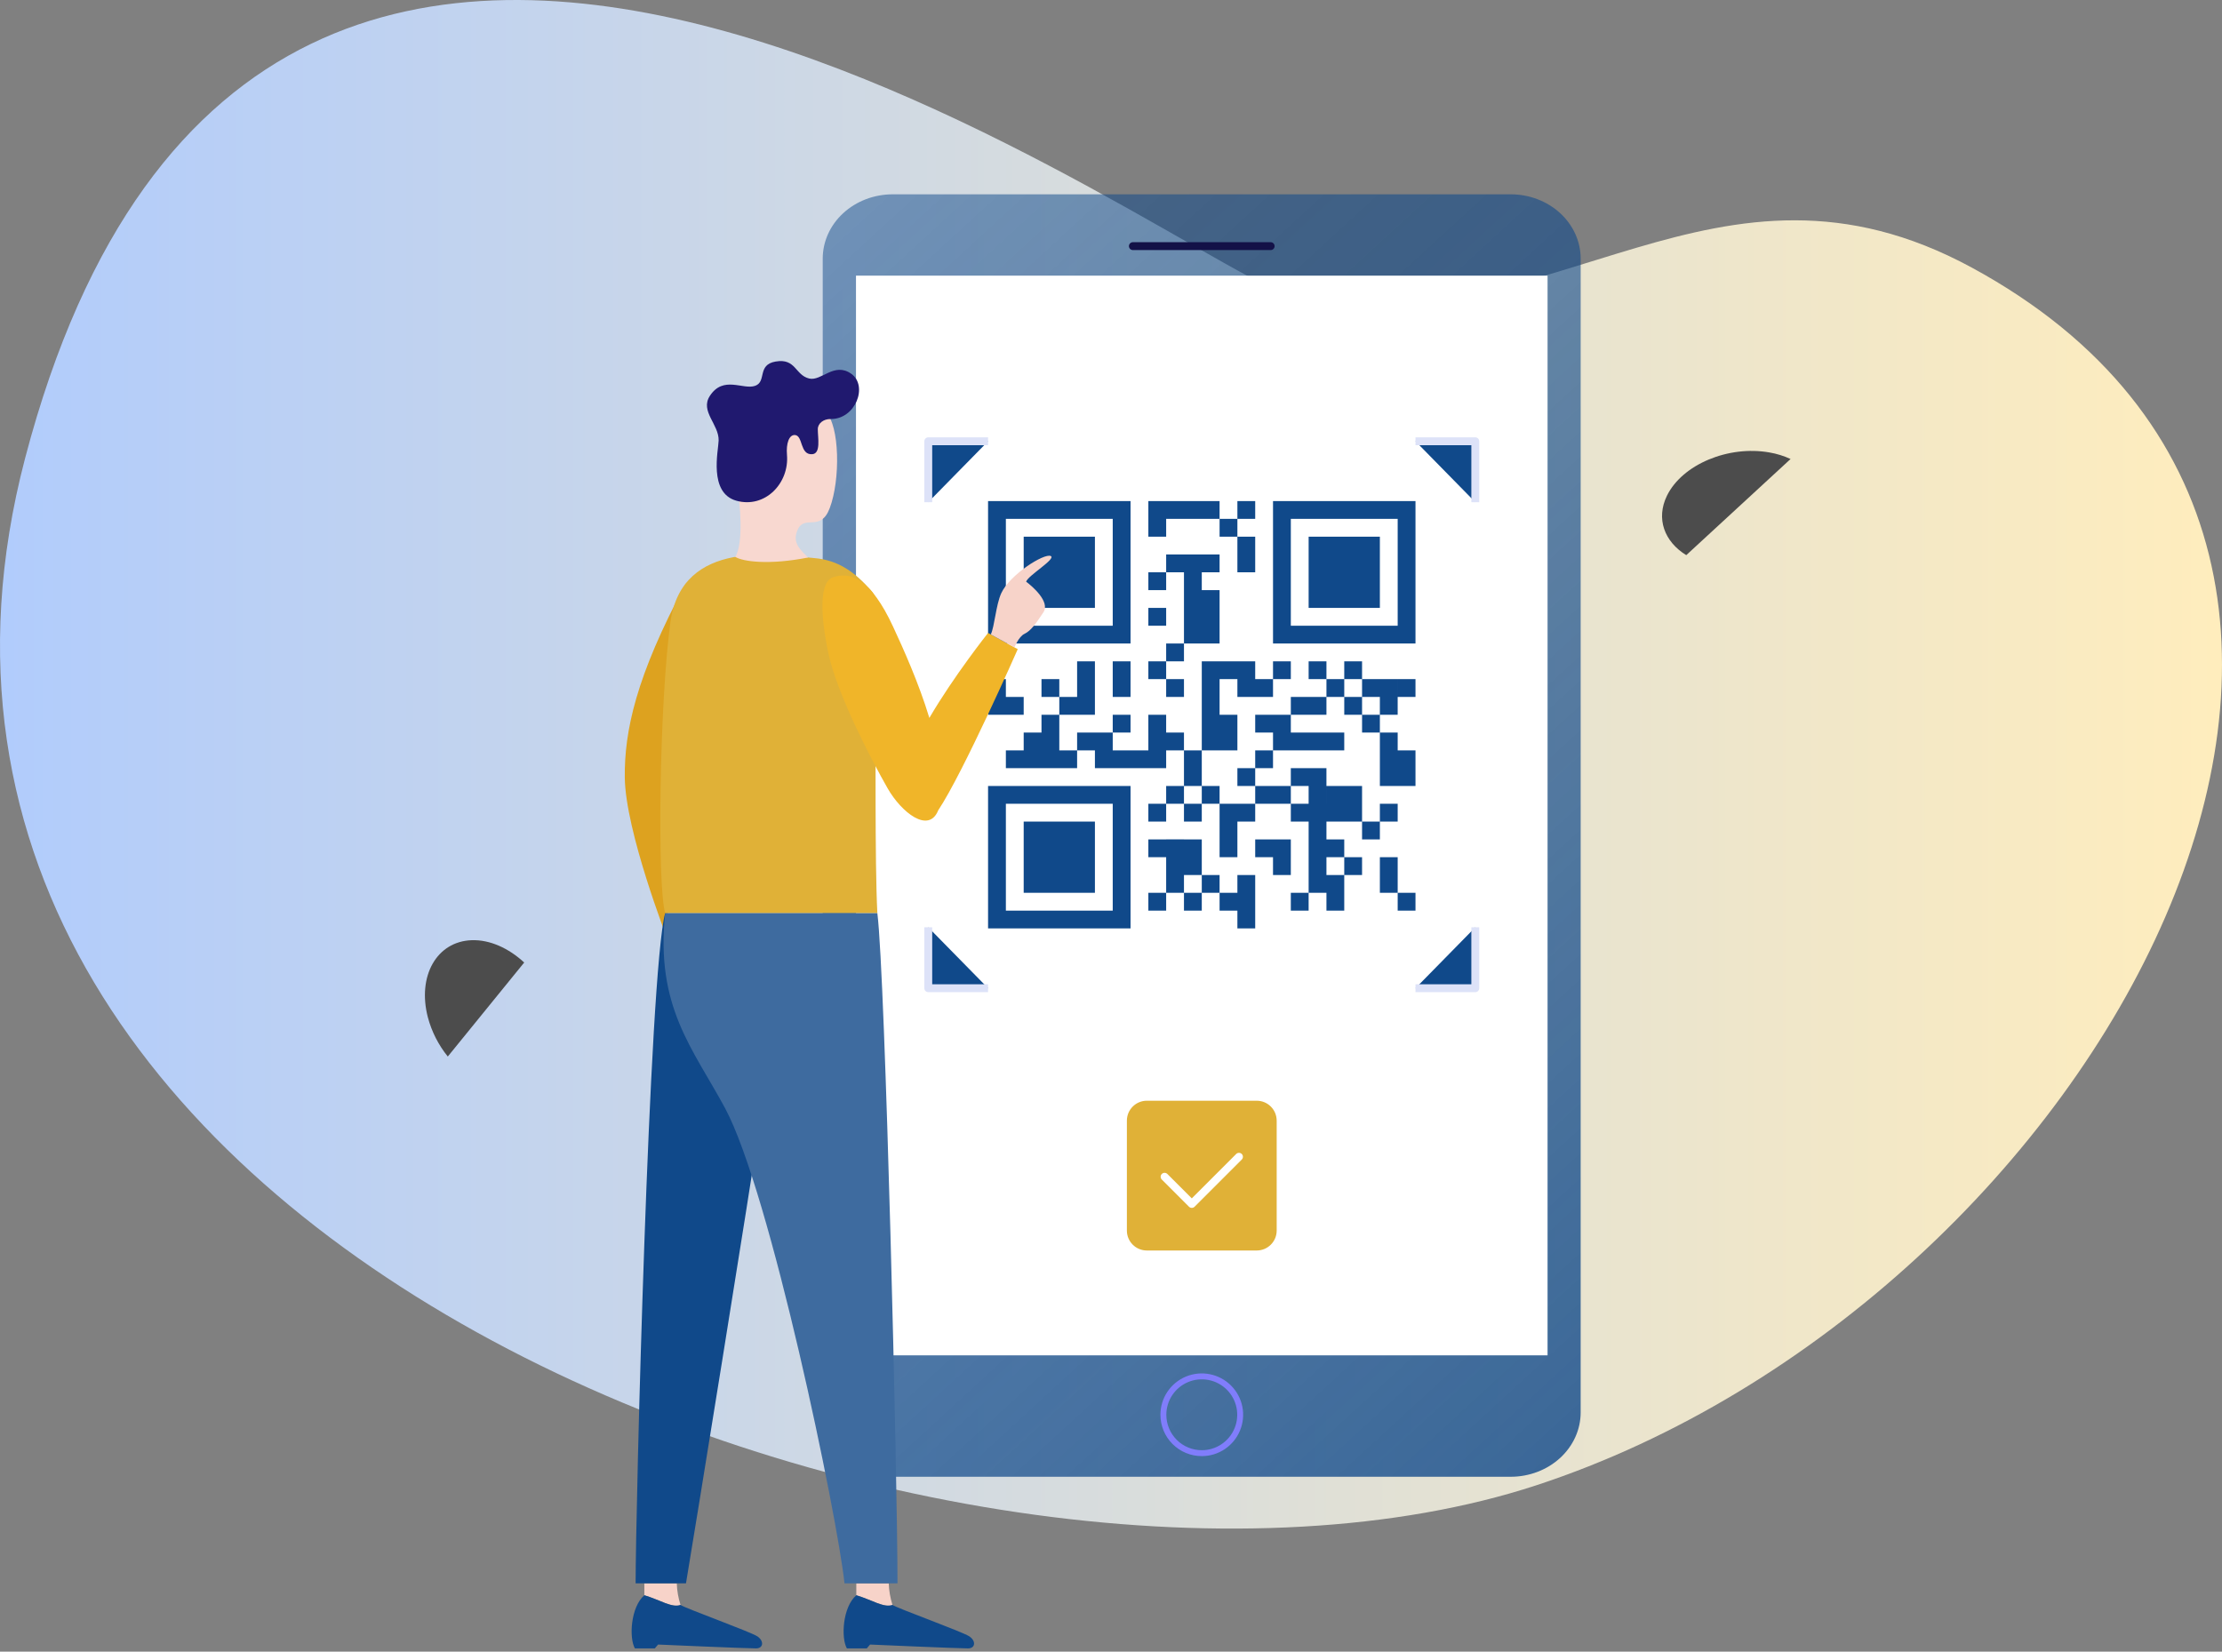 <svg width="343" height="255" viewBox="0 0 343 255" fill="none" xmlns="http://www.w3.org/2000/svg">
<rect x="0" y="0" width="343" height="255" fill="#808080" stroke="none"/>
<path d="M200.649 46.185C240.12 52.926 265.006 19.969 304.356 41.303C387.275 86.29 323.579 200.949 237.161 229.313C150.869 257.631 -28.51 194.355 3.86 70.803C40.986 -70.882 184.247 43.388 200.649 46.185Z" fill="url(#paint0_linear_165_1252)"/>
<path d="M137.808 30H233.193C234.612 30 236.017 30.257 237.328 30.756C238.64 31.255 239.831 31.987 240.835 32.909C241.838 33.831 242.634 34.926 243.177 36.131C243.72 37.337 244 38.628 244 39.932V218.068C244 220.702 242.861 223.228 240.835 225.091C238.808 226.954 236.059 228 233.193 228H137.808C134.941 228 132.192 226.954 130.165 225.091C128.139 223.228 127 220.702 127 218.068V39.932C127 37.298 128.139 34.772 130.165 32.909C132.192 31.047 134.941 30 137.808 30Z" fill="url(#paint1_linear_165_1252)"/>
<path d="M238.89 42.557H132.135V209.253H238.89V42.557Z" fill="white"/>
<path d="M174.878 38H196.147" stroke="#131147" stroke-width="1.217" stroke-linecap="round" stroke-linejoin="round"/>
<path d="M179.585 218.428C179.585 217.256 179.932 216.11 180.584 215.135C181.235 214.16 182.161 213.4 183.244 212.951C184.328 212.502 185.52 212.385 186.67 212.614C187.82 212.842 188.876 213.407 189.705 214.236C190.534 215.065 191.099 216.122 191.328 217.272C191.556 218.422 191.439 219.614 190.99 220.697C190.541 221.78 189.781 222.706 188.807 223.357C187.832 224.009 186.685 224.356 185.513 224.356C183.941 224.356 182.433 223.732 181.321 222.62C180.209 221.508 179.585 220 179.585 218.428Z" stroke="#807DFB" stroke-width="0.913" stroke-linecap="round" stroke-linejoin="round"/>
<path d="M143.292 77.535V68.129H152.524" fill="#10498A"/>
<path d="M143.292 77.535V68.129H152.524" stroke="#DDE2F8" stroke-width="1.217" stroke-linejoin="round"/>
<path d="M227.734 77.535V68.129H218.503" fill="#10498A"/>
<path d="M227.734 77.535V68.129H218.503" stroke="#DDE2F8" stroke-width="1.217" stroke-linejoin="round"/>
<path d="M143.292 143.166V152.572H152.524" fill="#10498A"/>
<path d="M143.292 143.166V152.572H152.524" stroke="#DDE2F8" stroke-width="1.217" stroke-linejoin="round"/>
<path d="M227.734 143.166V152.572H218.503" fill="#10498A"/>
<path d="M227.734 143.166V152.572H218.503" stroke="#DDE2F8" stroke-width="1.217" stroke-linejoin="round"/>
<path d="M174.516 77.361H152.523V99.354H174.516V77.361ZM171.767 96.605H155.272V80.11H171.767V96.605ZM169.018 82.859H158.022V93.856H169.018V82.859ZM218.503 77.361H196.51V99.354H218.503L218.503 77.361ZM215.754 96.605H199.259V80.11H215.754V96.605ZM213.005 82.859H202.008V93.856H213.005V82.859ZM152.523 143.34H174.516V121.347H152.523V143.34ZM155.272 124.096H171.767V140.591H155.272V124.096ZM158.022 137.842H169.018V126.846H158.022V137.842ZM174.516 107.601V102.103H171.767V107.601H174.516ZM180.015 107.601H182.764V104.852H180.015V102.103H177.266V104.852H180.015V107.601ZM169.018 102.102H166.269V107.601H163.52V104.852H160.771V107.602H163.52V110.35H169.018V102.102ZM163.52 110.35H160.771V113.099H158.022V115.849H155.272V118.598H158.022V118.597H163.52V118.598H166.269V115.849H163.52V110.35ZM158.022 107.602H155.272V104.852H152.523V110.351H158.022V107.602ZM188.262 91.107H185.513V88.358H188.262V85.608H180.015V88.358H182.764V99.354H188.262V91.107ZM177.266 91.107H180.015L180.015 88.358H177.266V91.107ZM180.015 93.856H177.266V96.605H180.015V93.856ZM182.764 99.354H180.015V102.103H182.764V99.354ZM210.255 135.093V132.344H207.506V135.093H210.255ZM213.005 129.595V126.846H210.255V129.595H213.005ZM215.754 124.096H213.005V126.845H215.754V124.096ZM213.005 132.344V137.842H215.754V132.344H213.005ZM215.754 140.591H218.503V137.842H215.754V140.591ZM199.258 140.591H202.007V137.842H199.258V140.591ZM199.258 135.093V132.344H199.259V129.595H193.76V132.344H196.509V135.093H199.258ZM191.011 137.842H188.262V140.591H191.011V143.34H193.76V135.093H191.011V137.842ZM185.513 135.093V137.842H182.764V140.591H185.513V137.842H188.262V135.093H185.513ZM185.513 135.093V129.595H182.764V129.594H180.015V129.595H177.266V132.344H180.015V137.841H177.266V140.59H180.015V137.842H182.764V135.093H185.513ZM177.266 126.846H180.015V124.096H177.266V126.846ZM180.015 121.347V124.096H182.764V121.347H180.015ZM180.015 113.098V113.1H180.014V110.351H177.265V113.1H177.266V115.849H171.767V113.1H166.269L166.269 115.849L169.018 115.849V118.598H180.015V115.847H182.764V113.098H180.015ZM191.011 115.848V110.35H188.262V104.852H191.011V107.602H196.51V104.852H193.76V102.103H188.262V102.103H185.513V115.847H182.764V121.346H185.513V115.847L191.011 115.848ZM185.513 121.346V124.095H188.262V121.346L185.513 121.346ZM185.513 126.846V124.096H182.764V126.846H185.513ZM191.011 124.095H188.262V132.342H191.011V126.846H193.76V124.096H191.011V124.095ZM191.011 118.598V121.347H193.76V118.598H191.011ZM196.51 115.849H193.76V118.598H196.51V115.849ZM174.516 110.351H171.767V113.1L174.516 113.1V110.351ZM207.506 113.1H199.259V110.351H193.76V113.1H196.51L196.51 115.849L207.506 115.849V113.1ZM199.259 102.103H196.51V104.852H199.259V102.103ZM204.757 107.602H199.259V110.351H204.757V107.602ZM204.758 104.852V107.602H207.507V104.852L204.758 104.852ZM204.757 104.852V102.103H202.008V104.852H204.757ZM207.506 102.103V104.852H210.255V102.103H207.506ZM207.507 107.602V110.351H210.256V107.602H207.507ZM215.754 115.849V113.1H213.005V121.347H218.503V115.849H215.754ZM207.506 121.347V124.096H207.506V121.347H204.757V124.096H204.756V118.598H199.258V121.347H193.76V124.096H199.259V121.347H202.007V124.096H199.259V126.846H202.008V137.842H204.757V140.591H207.506L207.506 135.093H204.757V132.344H207.506L207.506 129.595H204.757V126.846H210.255V121.347H207.506ZM215.753 110.351V104.852H213.005V104.852L210.255 104.852V107.601H213.004V110.351L210.256 110.351V113.1H213.005V110.351L215.753 110.351ZM218.503 107.6V104.851H215.754V107.6H218.503ZM191.011 82.859V80.11H188.262V82.859H191.011ZM193.76 77.361H191.011V80.11H193.76V77.361ZM193.76 88.358V82.859L191.011 82.859V88.358L193.76 88.358ZM180.015 80.11H188.262V77.361H177.266V82.859H180.015V80.11Z" fill="#10498A"/>
<path d="M132.185 246.29V244.457H137.193C137.231 245.589 137.425 246.71 137.768 247.789C136.465 248.289 134.56 246.998 132.185 246.29Z" fill="#F7D3C9"/>
<path d="M132.185 246.29C134.56 246.998 136.466 248.289 137.768 247.789C138.458 248.289 148.615 251.943 149.649 252.651C150.706 253.375 150.552 254.498 149.432 254.498C147.794 254.498 134.307 253.904 134.307 253.904C134.033 254.201 133.812 254.498 133.812 254.498H130.73C129.81 252.904 130.059 248.123 132.185 246.29Z" fill="#10498A"/>
<path d="M99.464 246.29V244.457H104.472C104.51 245.589 104.704 246.71 105.047 247.789C103.744 248.289 101.839 246.998 99.464 246.29Z" fill="#F7D3C9"/>
<path d="M99.464 246.29C101.839 246.998 103.744 248.289 105.047 247.789C105.736 248.289 115.894 251.943 116.927 252.651C117.985 253.375 117.83 254.498 116.71 254.498C115.073 254.498 101.586 253.904 101.586 253.904C101.312 254.201 101.09 254.498 101.09 254.498H98.008C97.089 252.904 97.338 248.123 99.464 246.29Z" fill="#10498A"/>
<path d="M105.896 90.023C98.116 104.475 96.377 112.96 96.446 120.024C96.526 128.306 103.023 144.973 103.023 144.973C103.299 136.957 102.321 103.301 105.896 90.023Z" fill="#DDA21F"/>
<path d="M135.434 140.983C135.02 133.125 135.226 113.677 135.115 110.279C134.917 104.248 137.815 94.878 134.379 91.063C132.034 88.459 129.518 86.471 125.669 86.161C120.056 85.71 105.261 82.982 103.487 96.078C101.779 108.678 101.433 136.609 102.677 140.983H135.434Z" fill="#E0B137"/>
<path d="M102.677 140.984C100.189 150.126 98.116 233.385 98.116 244.457H105.891C107.02 237.817 115.776 183.737 117.641 171.082C115.154 158.634 102.677 140.984 102.677 140.984Z" fill="#10498A"/>
<path d="M135.434 140.984C136.678 150.955 138.543 228.41 138.543 244.457H130.361C129.255 234.06 118.892 184.014 111.921 171.082C106.938 161.838 101.162 155.475 102.677 140.984H135.434Z" fill="#3E6B9F"/>
<path d="M113.848 75.626C114.219 77.39 114.84 83.906 113.494 85.975C114.654 86.71 118.735 87.267 124.737 86.077C123.718 85.016 122.147 83.853 123.153 81.731C124.249 79.421 126.673 82.195 128.086 78.442C129.737 74.064 129.638 65.717 127.452 63.574C125.006 61.176 120.294 58.391 114.588 62.427C109.932 65.719 113.096 72.041 113.848 75.626Z" fill="#F8D8D0"/>
<path d="M125.378 70.125C126.742 70.029 126.24 67.592 126.24 66.272C126.24 65.339 127.156 64.68 128.196 64.695C132.069 64.753 134.038 59.582 131.41 57.711C128.779 55.84 126.789 58.895 124.909 58.44C122.718 57.909 122.873 55.276 119.729 55.818C116.826 56.318 118.384 58.927 116.566 59.568C114.692 60.228 111.66 57.926 109.574 61.127C108.027 63.503 111 65.514 110.933 68.017C110.891 69.58 109.347 76.102 113.668 77.306C118.105 78.542 121.85 74.599 121.482 70.234C121.332 68.465 121.804 67.129 122.686 67.162C124 67.213 123.428 70.264 125.378 70.125Z" fill="#20196F"/>
<path d="M157.105 100.225L152.523 97.722C152.523 97.722 147.252 104.349 143.461 110.84C141.809 105.397 139.434 100.141 137.862 96.752C134.424 89.34 131.31 88.199 128.585 89.129C125.963 90.022 127.096 97.294 127.898 100.964C129.307 107.405 134.618 117.498 137.015 121.704C139.138 125.431 143.36 128.773 144.828 125.105C148.666 119.368 157.105 100.225 157.105 100.225Z" fill="#F0B529"/>
<path d="M152.944 97.952C153.527 96.733 153.735 93.394 154.558 91.592C155.877 88.706 161.182 85.385 162.193 85.841C163.112 86.257 158.677 88.858 158.4 89.804C159.23 90.427 162.172 92.873 161.065 94.534C159.957 96.195 159.196 97.356 158.125 97.872C157.254 98.291 156.593 99.946 156.593 99.946L152.944 97.952Z" fill="#F7D3C9"/>
<g style="mix-blend-mode:screen">
<path d="M273.157 69.858C266.787 68.726 259.684 71.715 257.326 76.521C255.584 80.072 256.918 83.632 260.3 85.709L276.404 70.865C275.37 70.389 274.279 70.05 273.157 69.858Z" fill="#4C4C4C"/>
</g>
<g style="mix-blend-mode:screen">
<path d="M80.918 148.605C78.539 146.4 75.629 145.061 72.809 145.159C67.417 145.347 64.383 150.694 66.049 157.074C66.639 159.282 67.687 161.341 69.124 163.119L80.918 148.605Z" fill="#4C4C4C"/>
</g>
<path d="M193.995 169.943H177.031C175.331 169.943 173.952 171.322 173.952 173.023V189.987C173.952 191.687 175.331 193.066 177.031 193.066H193.995C195.696 193.066 197.075 191.687 197.075 189.987V173.023C197.075 171.322 195.696 169.943 193.995 169.943Z" fill="#E0B137"/>
<path d="M179.771 181.68L183.971 185.879L191.255 178.595" stroke="white" stroke-width="1.217" stroke-linecap="round" stroke-linejoin="round"/>
<defs>
<linearGradient id="paint0_linear_165_1252" x1="0" y1="107.786" x2="343.404" y2="107.786" gradientUnits="userSpaceOnUse">
<stop stop-color="#B1CCFC"/>
<stop offset="1" stop-color="#FFEDBD"/>
</linearGradient>
<linearGradient id="paint1_linear_165_1252" x1="265.437" y1="202.464" x2="119.031" y2="43.159" gradientUnits="userSpaceOnUse">
<stop stop-color="#10498A" stop-opacity="0.8"/>
<stop offset="1" stop-color="#10498A" stop-opacity="0.5"/>
</linearGradient>
</defs>
</svg>
